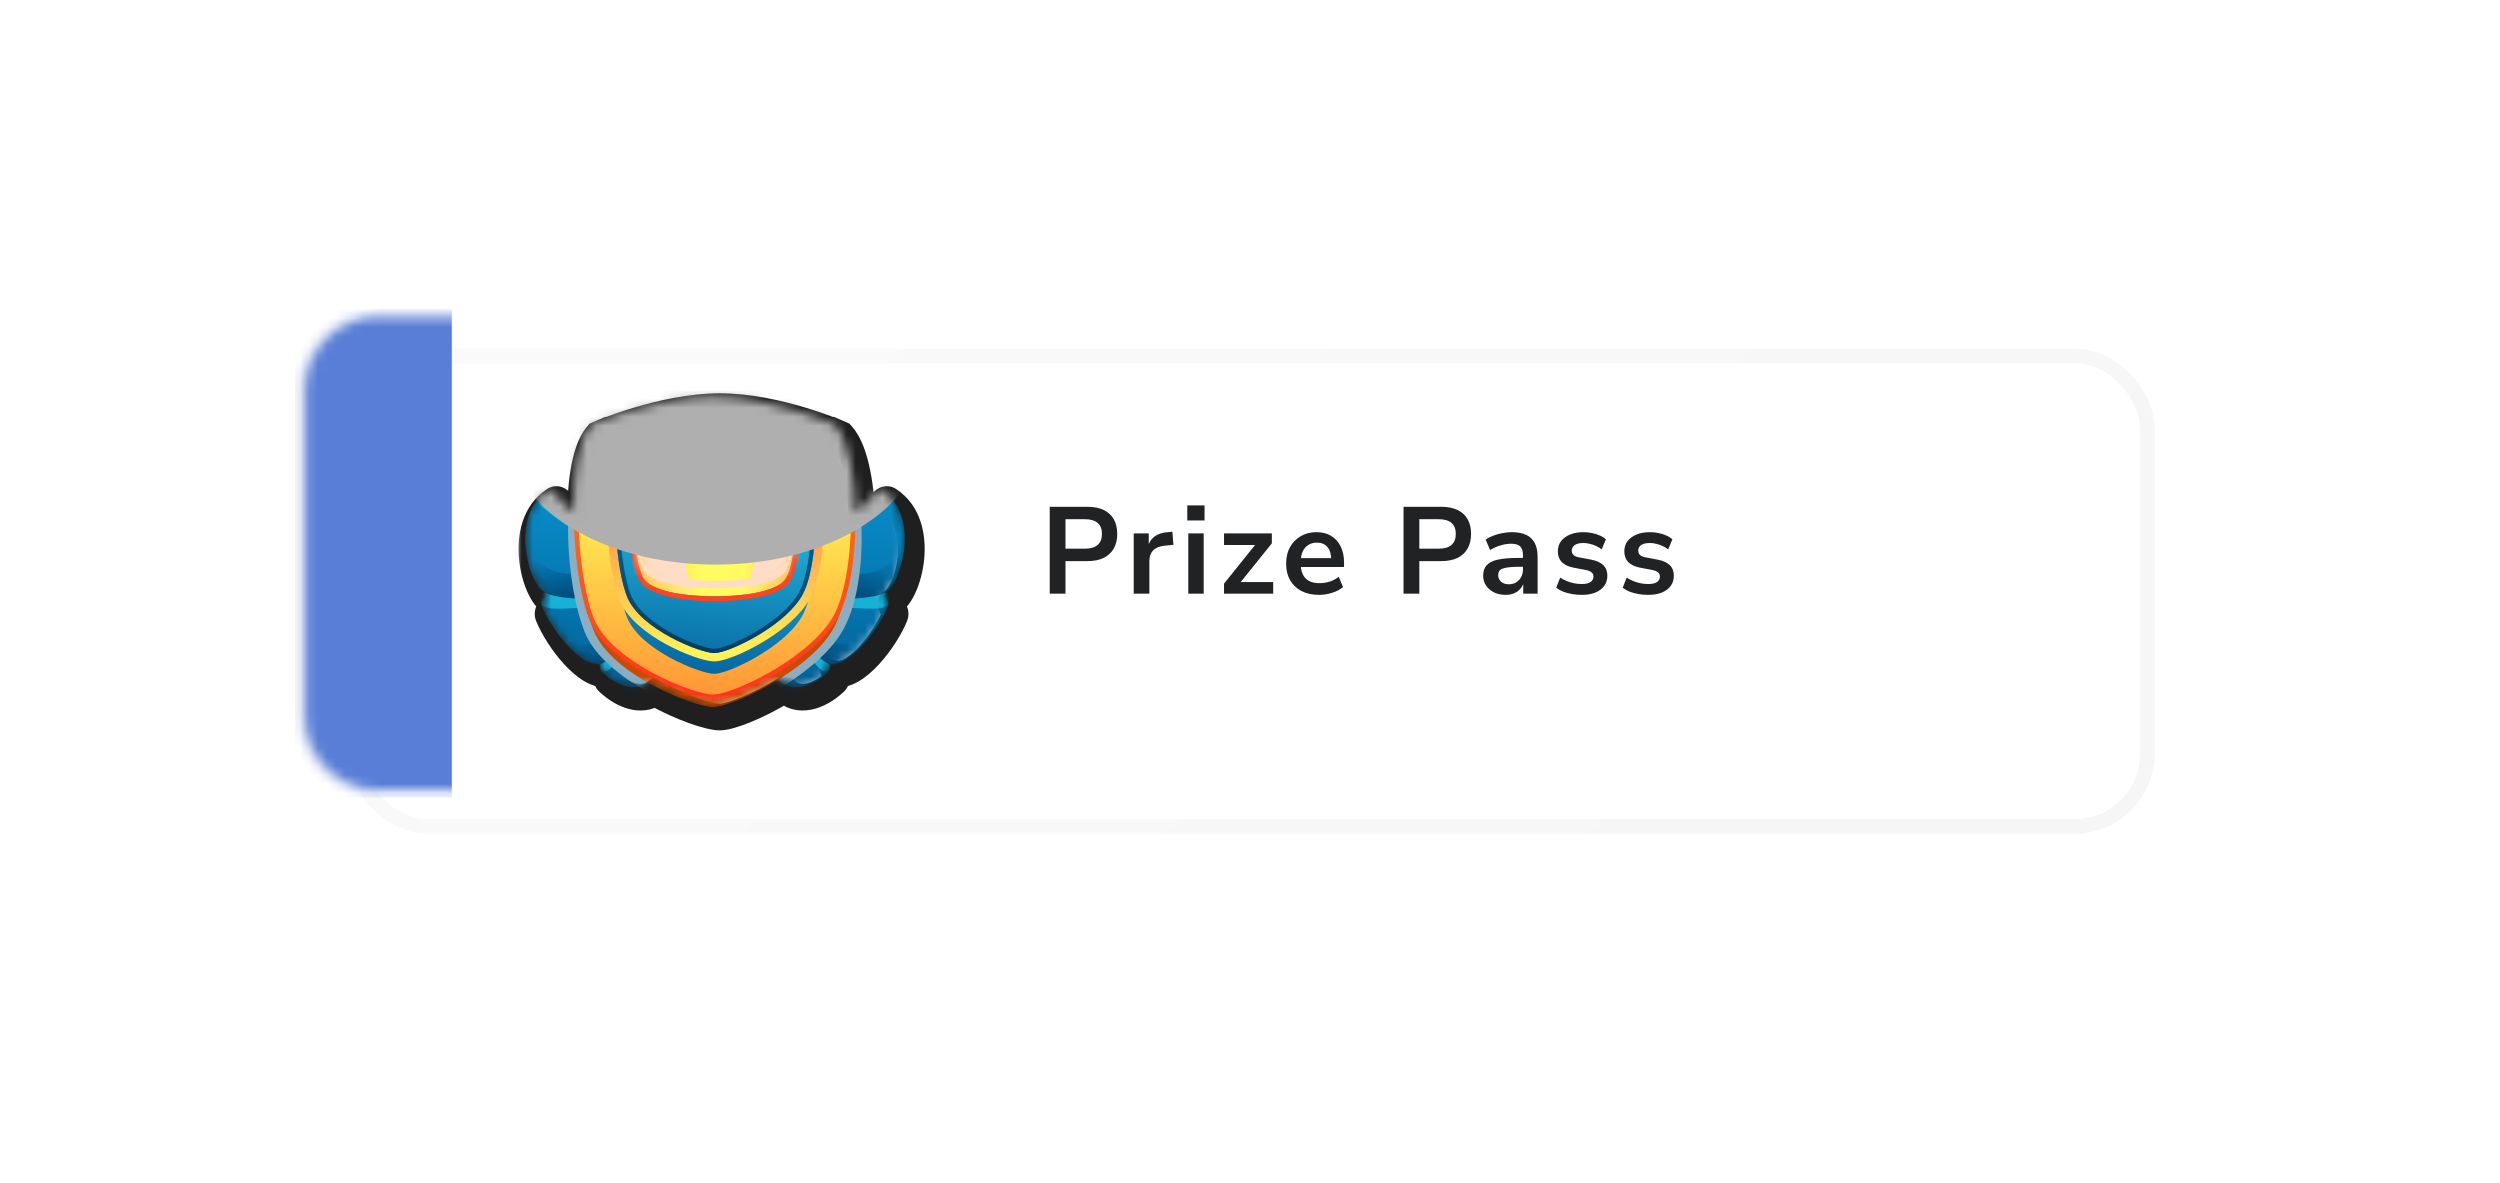<svg width="279" height="132" viewBox="0 0 279 132" fill="none" xmlns="http://www.w3.org/2000/svg">
<g filter="url(#filter0_d_118_2293)">
<rect x="35.421" y="35.5" width="200" height="52.5" rx="8.113" fill="white"/>
<rect x="35.421" y="35.5" width="200" height="52.5" rx="8.113" stroke="url(#paint0_linear_118_2293)" stroke-opacity="0.3" stroke-width="1.627"/>
</g>
<g filter="url(#filter1_d_118_2293)">
<mask id="path-3-outside-1_118_2293" maskUnits="userSpaceOnUse" x="56.969" y="42.262" width="46" height="39" fill="black">
<rect fill="white" x="56.969" y="42.262" width="46" height="39"/>
<path fill-rule="evenodd" clip-rule="evenodd" d="M92.851 47.813L93.056 47.345L93.16 47.391L93.235 47.476C94.025 48.377 94.571 49.924 94.927 51.716C95.252 53.35 95.431 55.257 95.466 57.218C96.439 56.465 97.282 55.665 97.796 54.879C97.941 54.656 98.234 54.561 98.456 54.707C102.758 57.537 100.62 65.21 98.775 66.081C98.537 66.193 98.811 66.675 99.028 66.994C99.153 67.179 99.2 67.411 99.117 67.62C98.134 70.102 94.757 74.701 92.381 74.044L92.542 74.581C92.585 74.726 92.546 74.884 92.435 74.987C90.611 76.698 88.293 77.367 86.851 75.855C83.841 77.715 80.742 78.913 79.579 78.913C78.464 78.913 75.321 77.9 72.327 76.203C70.881 77.242 68.806 76.548 67.141 74.987C67.031 74.884 66.992 74.726 67.035 74.581L67.196 74.044C64.82 74.701 61.443 70.102 60.46 67.62C60.377 67.411 60.423 67.179 60.549 66.994C60.766 66.675 61.039 66.193 60.802 66.081C58.956 65.21 56.819 57.537 61.121 54.707C61.343 54.561 61.636 54.656 61.781 54.879C62.279 55.641 63.086 56.416 64.022 57.148C64.011 55.184 64.123 53.278 64.384 51.653C64.666 49.895 65.135 48.369 65.889 47.482L65.965 47.392L66.074 47.344L66.278 47.813C66.074 47.344 66.074 47.344 66.075 47.344L66.081 47.342L66.097 47.335L66.159 47.308C66.214 47.285 66.294 47.252 66.398 47.209C66.605 47.125 66.908 47.004 67.29 46.86C68.053 46.572 69.137 46.188 70.42 45.803C72.98 45.037 76.363 44.262 79.594 44.262C82.825 44.262 86.194 45.037 88.739 45.804C90.015 46.188 91.091 46.572 91.85 46.861C92.229 47.005 92.529 47.125 92.735 47.21C92.838 47.252 92.917 47.286 92.971 47.309L93.033 47.335L93.039 47.338L93.049 47.342L93.054 47.344L93.056 47.345C93.056 47.345 93.056 47.345 92.851 47.813ZM92.851 47.813C92.851 47.813 92.851 47.813 92.851 47.813C92.851 47.813 85.912 44.773 79.594 44.773C73.276 44.773 66.278 47.813 66.278 47.813C64.985 49.334 64.478 53.307 64.536 57.538C64.536 57.538 64.536 57.538 64.536 57.538C64.478 53.307 64.985 49.334 66.278 47.813C66.278 47.813 73.276 44.773 79.594 44.773C85.903 44.773 92.831 47.804 92.851 47.813Z"/>
</mask>
<path fill-rule="evenodd" clip-rule="evenodd" d="M92.851 47.813L93.056 47.345L93.16 47.391L93.235 47.476C94.025 48.377 94.571 49.924 94.927 51.716C95.252 53.35 95.431 55.257 95.466 57.218C96.439 56.465 97.282 55.665 97.796 54.879C97.941 54.656 98.234 54.561 98.456 54.707C102.758 57.537 100.62 65.21 98.775 66.081C98.537 66.193 98.811 66.675 99.028 66.994C99.153 67.179 99.2 67.411 99.117 67.62C98.134 70.102 94.757 74.701 92.381 74.044L92.542 74.581C92.585 74.726 92.546 74.884 92.435 74.987C90.611 76.698 88.293 77.367 86.851 75.855C83.841 77.715 80.742 78.913 79.579 78.913C78.464 78.913 75.321 77.9 72.327 76.203C70.881 77.242 68.806 76.548 67.141 74.987C67.031 74.884 66.992 74.726 67.035 74.581L67.196 74.044C64.82 74.701 61.443 70.102 60.46 67.62C60.377 67.411 60.423 67.179 60.549 66.994C60.766 66.675 61.039 66.193 60.802 66.081C58.956 65.21 56.819 57.537 61.121 54.707C61.343 54.561 61.636 54.656 61.781 54.879C62.279 55.641 63.086 56.416 64.022 57.148C64.011 55.184 64.123 53.278 64.384 51.653C64.666 49.895 65.135 48.369 65.889 47.482L65.965 47.392L66.074 47.344L66.278 47.813C66.074 47.344 66.074 47.344 66.075 47.344L66.081 47.342L66.097 47.335L66.159 47.308C66.214 47.285 66.294 47.252 66.398 47.209C66.605 47.125 66.908 47.004 67.29 46.86C68.053 46.572 69.137 46.188 70.42 45.803C72.98 45.037 76.363 44.262 79.594 44.262C82.825 44.262 86.194 45.037 88.739 45.804C90.015 46.188 91.091 46.572 91.85 46.861C92.229 47.005 92.529 47.125 92.735 47.21C92.838 47.252 92.917 47.286 92.971 47.309L93.033 47.335L93.039 47.338L93.049 47.342L93.054 47.344L93.056 47.345C93.056 47.345 93.056 47.345 92.851 47.813ZM92.851 47.813C92.851 47.813 92.851 47.813 92.851 47.813C92.851 47.813 85.912 44.773 79.594 44.773C73.276 44.773 66.278 47.813 66.278 47.813C64.985 49.334 64.478 53.307 64.536 57.538C64.536 57.538 64.536 57.538 64.536 57.538C64.478 53.307 64.985 49.334 66.278 47.813C66.278 47.813 73.276 44.773 79.594 44.773C85.903 44.773 92.831 47.804 92.851 47.813Z" fill="#D9D9D9"/>
<path d="M93.056 47.345L91.696 46.749L92.292 45.39L93.652 45.986L93.056 47.345ZM93.16 47.391L93.755 46.031L94.058 46.163L94.275 46.411L93.16 47.391ZM93.235 47.476L94.35 46.497L94.35 46.497L93.235 47.476ZM94.927 51.716L93.471 52.005L93.471 52.005L94.927 51.716ZM95.466 57.218L96.374 58.392L94.035 60.201L93.982 57.244L95.466 57.218ZM97.796 54.879L96.553 54.067L96.553 54.067L97.796 54.879ZM98.456 54.707L97.641 55.948L97.641 55.948L98.456 54.707ZM98.775 66.081L98.141 64.739L98.141 64.739L98.775 66.081ZM99.028 66.994L97.8 67.828L97.8 67.828L99.028 66.994ZM99.117 67.62L97.737 67.073L97.737 67.073L99.117 67.62ZM92.381 74.044L90.959 74.471L90.186 71.897L92.776 72.614L92.381 74.044ZM92.542 74.581L93.963 74.154L93.963 74.154L92.542 74.581ZM92.435 74.987L93.451 76.07L93.451 76.07L92.435 74.987ZM86.851 75.855L86.07 74.592L87.094 73.959L87.925 74.83L86.851 75.855ZM72.327 76.203L71.461 74.997L72.233 74.443L73.059 74.912L72.327 76.203ZM67.141 74.987L66.126 76.07L66.126 76.07L67.141 74.987ZM67.035 74.581L65.613 74.154L65.613 74.154L67.035 74.581ZM67.196 74.044L66.801 72.614L69.391 71.897L68.618 74.471L67.196 74.044ZM60.46 67.62L59.08 68.166L59.08 68.166L60.46 67.62ZM60.549 66.994L61.777 67.828L61.777 67.828L60.549 66.994ZM60.802 66.081L61.436 64.739L61.436 64.739L60.802 66.081ZM61.121 54.707L60.305 53.467L60.305 53.467L61.121 54.707ZM61.781 54.879L60.539 55.691L60.539 55.691L61.781 54.879ZM64.022 57.148L65.506 57.14L65.523 60.209L63.107 58.317L64.022 57.148ZM64.384 51.653L62.918 51.418L62.918 51.418L64.384 51.653ZM65.889 47.482L64.757 46.521L64.757 46.521L65.889 47.482ZM65.965 47.392L64.834 46.431L65.058 46.168L65.374 46.03L65.965 47.392ZM66.074 47.344L65.483 45.983L66.844 45.392L67.436 46.753L66.074 47.344ZM66.075 47.344L66.664 48.707L66.663 48.707L66.075 47.344ZM66.081 47.342L65.491 45.979L65.495 45.978L66.081 47.342ZM66.097 47.335L65.511 45.971L65.517 45.968L66.097 47.335ZM66.159 47.308L65.579 45.942L65.583 45.941L66.159 47.308ZM66.398 47.209L66.959 48.584L66.959 48.584L66.398 47.209ZM67.29 46.86L66.765 45.471L66.765 45.471L67.29 46.86ZM70.42 45.803L70.846 47.225L70.846 47.225L70.42 45.803ZM88.739 45.804L89.167 44.382L89.167 44.382L88.739 45.804ZM91.85 46.861L92.377 45.473L92.377 45.473L91.85 46.861ZM92.735 47.21L93.299 45.837L93.299 45.837L92.735 47.21ZM92.971 47.309L93.552 45.943L93.556 45.944L92.971 47.309ZM93.033 47.335L93.618 45.971L93.622 45.973L93.033 47.335ZM93.039 47.338L93.628 45.975L93.629 45.976L93.039 47.338ZM93.049 47.342L93.64 45.981L93.642 45.982L93.049 47.342ZM93.054 47.344L93.647 45.984L93.648 45.984L93.054 47.344ZM93.056 47.345L93.65 45.985L93.652 45.986L93.056 47.345ZM92.851 47.813L93.986 46.857L92.255 49.173L92.851 47.813ZM64.536 57.538L63.685 58.754L63.063 58.318L63.052 57.558L64.536 57.538ZM64.536 57.538L66.021 57.517L66.061 60.417L63.685 58.754L64.536 57.538ZM66.278 47.813L65.147 46.852L65.37 46.589L65.686 46.452L66.278 47.813ZM93.056 47.345L94.415 47.941L94.21 48.409L92.851 47.813L91.491 47.217L91.696 46.749L93.056 47.345ZM93.16 47.391L92.564 48.75L92.46 48.705L93.056 47.345L93.652 45.986L93.755 46.031L93.16 47.391ZM93.235 47.476L92.119 48.455L92.044 48.37L93.16 47.391L94.275 46.411L94.35 46.497L93.235 47.476ZM94.927 51.716L93.471 52.005C93.125 50.261 92.637 49.045 92.119 48.455L93.235 47.476L94.35 46.497C95.413 47.708 96.018 49.588 96.383 51.427L94.927 51.716ZM95.466 57.218L93.982 57.244C93.948 55.35 93.775 53.534 93.471 52.005L94.927 51.716L96.383 51.427C96.729 53.166 96.914 55.164 96.95 57.191L95.466 57.218ZM95.466 57.218L94.558 56.043C95.481 55.329 96.172 54.649 96.553 54.067L97.796 54.879L99.038 55.691C98.391 56.681 97.397 57.601 96.374 58.392L95.466 57.218ZM97.796 54.879L96.553 54.067C97.041 53.319 98.211 52.77 99.272 53.467L98.456 54.707L97.641 55.948C97.926 56.135 98.248 56.154 98.496 56.084C98.731 56.019 98.918 55.874 99.038 55.691L97.796 54.879ZM98.456 54.707L99.272 53.467C102.1 55.327 102.648 58.661 102.398 61.27C102.27 62.611 101.926 63.897 101.466 64.936C101.235 65.455 100.963 65.943 100.65 66.356C100.351 66.749 99.943 67.171 99.409 67.423L98.775 66.081L98.141 64.739C98.068 64.773 98.13 64.765 98.285 64.561C98.426 64.376 98.589 64.099 98.751 63.733C99.076 62.999 99.344 62.026 99.443 60.987C99.649 58.834 99.115 56.917 97.641 55.948L98.456 54.707ZM98.775 66.081L99.409 67.423C99.629 67.32 99.835 67.146 99.979 66.907C100.115 66.682 100.155 66.467 100.165 66.325C100.174 66.185 100.157 66.081 100.146 66.031C100.135 65.977 100.123 65.944 100.12 65.936C100.115 65.924 100.121 65.943 100.152 65.996C100.18 66.045 100.216 66.102 100.255 66.159L99.028 66.994L97.8 67.828C97.678 67.649 97.472 67.33 97.342 66.984C97.282 66.826 97.177 66.509 97.203 66.128C97.234 65.654 97.487 65.048 98.141 64.739L98.775 66.081ZM99.028 66.994L100.255 66.159C100.596 66.66 100.798 67.407 100.497 68.166L99.117 67.62L97.737 67.073C97.601 67.415 97.711 67.698 97.8 67.828L99.028 66.994ZM99.117 67.62L100.497 68.166C99.933 69.592 98.739 71.514 97.365 73.013C96.675 73.764 95.88 74.476 95.029 74.958C94.194 75.431 93.115 75.788 91.985 75.475L92.381 74.044L92.776 72.614C92.834 72.63 93.068 72.657 93.565 72.375C94.047 72.102 94.603 71.632 95.177 71.006C96.331 69.748 97.319 68.129 97.737 67.073L99.117 67.62ZM92.381 74.044L93.802 73.618L93.963 74.154L92.542 74.581L91.12 75.008L90.959 74.471L92.381 74.044ZM92.542 74.581L93.963 74.154C94.162 74.817 93.989 75.566 93.451 76.07L92.435 74.987L91.42 73.904C91.103 74.202 91.008 74.635 91.12 75.008L92.542 74.581ZM92.435 74.987L93.451 76.07C92.4 77.056 91.121 77.827 89.783 78.087C88.391 78.357 86.907 78.065 85.777 76.879L86.851 75.855L87.925 74.83C88.236 75.157 88.632 75.286 89.216 75.173C89.854 75.049 90.647 74.63 91.42 73.904L92.435 74.987ZM86.851 75.855L87.631 77.117C86.058 78.09 84.459 78.891 83.086 79.455C82.4 79.737 81.754 79.965 81.186 80.126C80.644 80.278 80.076 80.397 79.579 80.397V78.913V77.429C79.664 77.429 79.92 77.398 80.379 77.268C80.813 77.146 81.349 76.959 81.959 76.708C83.178 76.208 84.633 75.48 86.07 74.592L86.851 75.855ZM79.579 78.913V80.397C78.742 80.397 77.466 80.061 76.157 79.592C74.783 79.1 73.171 78.388 71.595 77.494L72.327 76.203L73.059 74.912C74.477 75.716 75.934 76.359 77.158 76.797C78.448 77.259 79.301 77.429 79.579 77.429V78.913ZM72.327 76.203L73.193 77.409C72.026 78.247 70.663 78.328 69.439 78.006C68.235 77.689 67.089 76.973 66.126 76.07L67.141 74.987L68.157 73.904C68.858 74.562 69.583 74.974 70.194 75.135C70.785 75.29 71.182 75.198 71.461 74.997L72.327 76.203ZM67.141 74.987L66.126 76.07C65.588 75.566 65.415 74.817 65.613 74.154L67.035 74.581L68.457 75.008C68.569 74.635 68.474 74.202 68.157 73.904L67.141 74.987ZM67.035 74.581L65.613 74.154L65.775 73.618L67.196 74.044L68.618 74.471L68.457 75.008L67.035 74.581ZM67.196 74.044L67.592 75.475C66.462 75.788 65.382 75.431 64.547 74.958C63.697 74.476 62.902 73.764 62.212 73.013C60.837 71.514 59.644 69.592 59.08 68.166L60.46 67.62L61.84 67.073C62.258 68.129 63.245 69.748 64.399 71.006C64.974 71.632 65.53 72.102 66.011 72.375C66.509 72.657 66.743 72.63 66.801 72.614L67.196 74.044ZM60.46 67.62L59.08 68.166C58.779 67.407 58.981 66.66 59.322 66.159L60.549 66.994L61.777 67.828C61.865 67.698 61.975 67.415 61.84 67.073L60.46 67.62ZM60.549 66.994L59.322 66.159C59.361 66.102 59.397 66.045 59.425 65.996C59.455 65.943 59.462 65.924 59.457 65.936C59.454 65.944 59.442 65.977 59.431 66.031C59.42 66.081 59.403 66.185 59.412 66.325C59.422 66.467 59.462 66.682 59.598 66.907C59.742 67.146 59.948 67.32 60.168 67.423L60.802 66.081L61.436 64.739C62.09 65.048 62.343 65.654 62.374 66.128C62.4 66.509 62.294 66.826 62.235 66.984C62.104 67.33 61.899 67.649 61.777 67.828L60.549 66.994ZM60.802 66.081L60.168 67.423C59.634 67.171 59.225 66.749 58.927 66.356C58.614 65.943 58.341 65.455 58.111 64.936C57.651 63.897 57.306 62.611 57.178 61.27C56.929 58.661 57.477 55.327 60.305 53.467L61.121 54.707L61.936 55.947C60.462 56.917 59.928 58.834 60.134 60.987C60.233 62.026 60.5 62.999 60.825 63.733C60.988 64.099 61.151 64.376 61.292 64.561C61.447 64.765 61.508 64.773 61.436 64.739L60.802 66.081ZM61.121 54.707L60.305 53.467C61.366 52.77 62.535 53.319 63.024 54.067L61.781 54.879L60.539 55.691C60.658 55.874 60.845 56.019 61.08 56.084C61.329 56.154 61.651 56.135 61.936 55.947L61.121 54.707ZM61.781 54.879L63.024 54.067C63.392 54.63 64.052 55.287 64.937 55.98L64.022 57.148L63.107 58.317C62.12 57.545 61.167 56.652 60.539 55.691L61.781 54.879ZM64.384 51.653L65.85 51.888C65.606 53.41 65.496 55.23 65.506 57.14L64.022 57.148L62.538 57.157C62.526 55.138 62.641 53.147 62.918 51.418L64.384 51.653ZM65.889 47.482L67.02 48.443C66.55 48.996 66.126 50.164 65.85 51.888L64.384 51.653L62.918 51.418C63.206 49.625 63.721 47.741 64.757 46.521L65.889 47.482ZM65.965 47.392L67.097 48.353L67.02 48.443L65.889 47.482L64.757 46.521L64.834 46.431L65.965 47.392ZM66.074 47.344L66.666 48.706L66.557 48.753L65.965 47.392L65.374 46.03L65.483 45.983L66.074 47.344ZM66.278 47.813L64.916 48.404L64.713 47.936L66.074 47.344L67.436 46.753L67.639 47.221L66.278 47.813ZM66.278 47.813L64.916 48.404C64.815 48.17 64.764 48.053 64.738 47.994C64.725 47.965 64.718 47.948 64.714 47.938C64.713 47.936 64.708 47.925 64.704 47.914C64.702 47.911 64.7 47.904 64.696 47.895C64.694 47.889 64.685 47.868 64.676 47.841C64.671 47.828 64.661 47.8 64.651 47.765C64.644 47.74 64.619 47.657 64.604 47.547C64.597 47.493 64.538 47.127 64.729 46.718C64.987 46.163 65.488 45.981 65.486 45.982L66.075 47.344L66.663 48.707C66.661 48.708 67.162 48.526 67.42 47.971C67.611 47.562 67.552 47.196 67.545 47.141C67.53 47.032 67.505 46.949 67.498 46.924C67.488 46.889 67.478 46.861 67.473 46.848C67.464 46.821 67.456 46.8 67.453 46.794C67.45 46.786 67.447 46.78 67.446 46.777C67.442 46.767 67.439 46.761 67.441 46.766C67.443 46.77 67.449 46.783 67.462 46.812C67.487 46.87 67.537 46.987 67.639 47.221L66.278 47.813ZM66.075 47.344L65.485 45.982L65.491 45.979L66.081 47.342L66.67 48.704L66.664 48.707L66.075 47.344ZM66.081 47.342L65.495 45.978L65.511 45.971L66.097 47.335L66.683 48.699L66.666 48.706L66.081 47.342ZM66.097 47.335L65.517 45.968L65.579 45.942L66.159 47.308L66.74 48.675L66.677 48.701L66.097 47.335ZM66.159 47.308L65.583 45.941C65.642 45.915 65.728 45.88 65.837 45.835L66.398 47.209L66.959 48.584C66.861 48.624 66.786 48.655 66.736 48.676L66.159 47.308ZM66.398 47.209L65.837 45.835C66.055 45.746 66.37 45.621 66.765 45.471L67.29 46.86L67.814 48.249C67.445 48.388 67.155 48.504 66.959 48.584L66.398 47.209ZM67.29 46.86L66.765 45.471C67.555 45.173 68.672 44.777 69.995 44.381L70.42 45.803L70.846 47.225C69.602 47.598 68.552 47.97 67.814 48.249L67.29 46.86ZM70.42 45.803L69.995 44.381C72.612 43.598 76.154 42.777 79.594 42.777V44.262V45.746C76.572 45.746 73.347 46.477 70.846 47.225L70.42 45.803ZM79.594 44.262V42.777C83.035 42.777 86.563 43.598 89.167 44.382L88.739 45.804L88.311 47.225C85.826 46.477 82.616 45.746 79.594 45.746V44.262ZM88.739 45.804L89.167 44.382C90.483 44.779 91.593 45.175 92.377 45.473L91.85 46.861L91.322 48.248C90.59 47.969 89.547 47.597 88.311 47.225L88.739 45.804ZM91.85 46.861L92.377 45.473C92.77 45.623 93.082 45.748 93.299 45.837L92.735 47.21L92.17 48.583C91.975 48.503 91.688 48.387 91.322 48.248L91.85 46.861ZM92.735 47.21L93.299 45.837C93.408 45.882 93.493 45.918 93.552 45.943L92.971 47.309L92.39 48.675C92.341 48.654 92.267 48.623 92.17 48.583L92.735 47.21ZM92.971 47.309L93.556 45.944L93.618 45.971L93.033 47.335L92.449 48.7L92.387 48.673L92.971 47.309ZM93.033 47.335L93.622 45.973L93.628 45.975L93.039 47.338L92.45 48.7L92.444 48.698L93.033 47.335ZM93.039 47.338L93.629 45.976L93.64 45.981L93.049 47.342L92.459 48.704L92.448 48.7L93.039 47.338ZM93.049 47.342L93.642 45.982L93.647 45.984L93.054 47.344L92.461 48.705L92.457 48.703L93.049 47.342ZM93.054 47.344L93.648 45.984L93.65 45.985L93.056 47.345L92.461 48.705L92.459 48.704L93.054 47.344ZM93.056 47.345L93.652 45.986C93.651 45.985 94.149 46.17 94.404 46.726C94.592 47.134 94.533 47.499 94.525 47.553C94.51 47.663 94.485 47.745 94.478 47.77C94.467 47.805 94.458 47.833 94.453 47.846C94.443 47.873 94.435 47.894 94.432 47.9C94.429 47.909 94.426 47.916 94.424 47.919C94.42 47.93 94.415 47.941 94.414 47.943C94.41 47.953 94.403 47.969 94.39 47.998C94.364 48.057 94.313 48.175 94.21 48.409L92.851 47.813L91.491 47.217C91.594 46.983 91.645 46.867 91.67 46.809C91.683 46.779 91.689 46.767 91.691 46.762C91.693 46.757 91.69 46.764 91.686 46.773C91.685 46.776 91.682 46.782 91.679 46.791C91.676 46.796 91.668 46.817 91.658 46.844C91.653 46.858 91.644 46.885 91.633 46.92C91.626 46.945 91.601 47.028 91.586 47.137C91.578 47.191 91.519 47.556 91.707 47.965C91.962 48.52 92.46 48.705 92.459 48.704L93.056 47.345ZM92.851 47.813L93.986 46.857C93.977 46.845 93.968 46.835 93.961 46.827C93.954 46.819 93.947 46.812 93.943 46.807C93.938 46.802 93.934 46.798 93.932 46.796C93.93 46.794 93.928 46.792 93.928 46.792C93.928 46.792 93.928 46.792 93.928 46.792C93.928 46.792 93.928 46.792 93.928 46.792C93.928 46.792 93.928 46.792 93.928 46.792C93.928 46.792 93.928 46.792 93.928 46.792C93.928 46.792 93.928 46.792 93.929 46.792C93.929 46.792 93.929 46.793 93.929 46.793C93.93 46.794 93.931 46.795 93.932 46.796C93.934 46.798 93.938 46.802 93.943 46.807C93.947 46.812 93.954 46.819 93.961 46.827C93.968 46.835 93.977 46.845 93.986 46.857L92.851 47.813L91.715 48.769C91.725 48.781 91.734 48.791 91.741 48.799C91.748 48.807 91.754 48.813 91.759 48.819C91.764 48.824 91.767 48.828 91.77 48.83C91.772 48.832 91.773 48.834 91.773 48.834C91.773 48.834 91.773 48.834 91.773 48.834C91.773 48.834 91.773 48.834 91.773 48.834C91.773 48.834 91.773 48.834 91.773 48.834C91.773 48.834 91.773 48.834 91.773 48.834C91.773 48.834 91.773 48.834 91.773 48.834C91.773 48.834 91.773 48.833 91.772 48.833C91.772 48.832 91.771 48.831 91.77 48.83C91.767 48.828 91.764 48.824 91.759 48.819C91.754 48.813 91.748 48.807 91.741 48.799C91.734 48.791 91.725 48.781 91.715 48.769L92.851 47.813ZM92.851 47.813C92.255 49.173 92.255 49.173 92.255 49.173C92.255 49.173 92.256 49.173 92.256 49.173C92.256 49.173 92.256 49.173 92.256 49.173C92.255 49.173 92.255 49.172 92.254 49.172C92.251 49.171 92.248 49.169 92.242 49.167C92.231 49.162 92.214 49.155 92.19 49.145C92.143 49.125 92.071 49.094 91.975 49.055C91.785 48.977 91.501 48.863 91.14 48.725C90.417 48.45 89.386 48.082 88.164 47.714C85.699 46.972 82.544 46.257 79.594 46.257V44.773V43.288C82.963 43.288 86.436 44.093 89.02 44.871C90.322 45.264 91.42 45.656 92.196 45.95C92.584 46.098 92.892 46.222 93.105 46.31C93.212 46.353 93.295 46.388 93.352 46.413C93.381 46.425 93.403 46.435 93.419 46.441C93.427 46.445 93.433 46.448 93.438 46.45C93.44 46.451 93.442 46.451 93.444 46.452C93.444 46.452 93.445 46.453 93.445 46.453C93.446 46.453 93.446 46.453 93.446 46.453C93.446 46.453 93.447 46.453 92.851 47.813ZM79.594 44.773V46.257C76.644 46.257 73.474 46.972 70.992 47.715C69.762 48.083 68.724 48.451 67.995 48.727C67.63 48.864 67.344 48.978 67.152 49.057C67.055 49.096 66.983 49.126 66.935 49.147C66.911 49.157 66.893 49.164 66.882 49.169C66.877 49.171 66.873 49.173 66.871 49.174C66.87 49.174 66.869 49.175 66.869 49.175C66.869 49.175 66.869 49.175 66.869 49.175C66.869 49.175 66.869 49.175 66.869 49.175C66.869 49.175 66.869 49.174 66.278 47.813C65.686 46.452 65.687 46.451 65.687 46.451C65.687 46.451 65.687 46.451 65.688 46.451C65.688 46.451 65.689 46.45 65.689 46.45C65.691 46.45 65.693 46.449 65.695 46.448C65.7 46.446 65.706 46.443 65.714 46.44C65.73 46.433 65.752 46.423 65.781 46.411C65.839 46.387 65.923 46.352 66.03 46.308C66.245 46.22 66.555 46.097 66.946 45.949C67.726 45.654 68.832 45.263 70.141 44.871C72.739 44.093 76.226 43.288 79.594 43.288V44.773ZM64.536 57.538L63.052 57.558C63.022 55.387 63.136 53.243 63.436 51.419C63.723 49.671 64.22 47.943 65.147 46.852L66.278 47.813L67.409 48.774C67.043 49.204 66.64 50.224 66.365 51.9C66.102 53.5 65.992 55.458 66.021 57.517L64.536 57.538ZM64.536 57.538L65.388 56.322C65.401 56.331 65.411 56.339 65.417 56.343C65.421 56.346 65.423 56.347 65.425 56.349C65.425 56.349 65.426 56.35 65.426 56.35C65.427 56.35 65.427 56.35 65.427 56.35C65.427 56.35 65.427 56.35 65.427 56.35C65.427 56.35 65.427 56.35 65.427 56.35C65.427 56.35 65.427 56.35 65.427 56.35C65.427 56.35 65.427 56.35 65.427 56.35C65.427 56.35 65.427 56.35 65.427 56.35C65.427 56.35 65.426 56.35 65.425 56.349C65.423 56.347 65.421 56.346 65.418 56.343C65.411 56.339 65.401 56.331 65.388 56.322L64.536 57.538L63.685 58.754C63.672 58.745 63.661 58.737 63.655 58.733C63.652 58.73 63.65 58.728 63.648 58.727C63.647 58.727 63.647 58.726 63.646 58.726C63.646 58.726 63.646 58.725 63.646 58.725C63.646 58.725 63.646 58.725 63.646 58.725C63.646 58.725 63.646 58.725 63.646 58.725C63.646 58.725 63.646 58.725 63.646 58.725C63.646 58.725 63.646 58.725 63.646 58.725C63.646 58.725 63.646 58.725 63.646 58.725C63.646 58.725 63.647 58.726 63.648 58.727C63.65 58.728 63.652 58.73 63.655 58.732C63.661 58.737 63.672 58.745 63.685 58.754L64.536 57.538ZM64.536 57.538L63.052 57.558C63.022 55.387 63.136 53.243 63.436 51.419C63.723 49.671 64.22 47.943 65.147 46.852L66.278 47.813L67.409 48.774C67.043 49.205 66.64 50.224 66.365 51.9C66.103 53.5 65.992 55.458 66.021 57.517L64.536 57.538ZM66.278 47.813C65.686 46.452 65.687 46.452 65.687 46.451C65.687 46.451 65.687 46.451 65.688 46.451C65.688 46.451 65.689 46.451 65.689 46.45C65.691 46.45 65.693 46.449 65.695 46.448C65.7 46.446 65.706 46.443 65.714 46.44C65.73 46.433 65.752 46.423 65.781 46.411C65.839 46.387 65.923 46.352 66.03 46.308C66.245 46.22 66.555 46.097 66.946 45.949C67.726 45.654 68.832 45.263 70.141 44.871C72.739 44.093 76.226 43.288 79.594 43.288V44.773V46.257C76.644 46.257 73.474 46.972 70.993 47.715C69.762 48.083 68.724 48.451 67.995 48.727C67.63 48.864 67.344 48.978 67.152 49.057C67.055 49.096 66.983 49.126 66.935 49.147C66.911 49.157 66.894 49.164 66.882 49.169C66.877 49.171 66.873 49.173 66.871 49.174C66.87 49.174 66.869 49.175 66.869 49.175C66.869 49.175 66.869 49.175 66.869 49.175C66.869 49.175 66.869 49.175 66.869 49.175C66.869 49.175 66.869 49.175 66.278 47.813ZM79.594 44.773V43.288C86.246 43.288 93.43 46.446 93.446 46.453L92.851 47.813L92.255 49.173C92.278 49.183 90.6 48.447 88.153 47.711C85.689 46.97 82.539 46.257 79.594 46.257V44.773Z" fill="#1F1F1F" mask="url(#path-3-outside-1_118_2293)"/>
</g>
<mask id="mask0_118_2293" style="mask-type:alpha" maskUnits="userSpaceOnUse" x="58" y="44" width="43" height="35">
<path fill-rule="evenodd" clip-rule="evenodd" d="M92.851 47.813L93.056 47.345L93.16 47.391L93.235 47.476C94.025 48.377 94.571 49.924 94.927 51.716C95.252 53.35 95.431 55.257 95.466 57.218C96.439 56.465 97.282 55.665 97.796 54.879C97.941 54.656 98.234 54.561 98.456 54.707C102.758 57.537 100.621 65.21 98.775 66.081C98.537 66.193 98.811 66.675 99.028 66.994C99.154 67.179 99.2 67.411 99.117 67.62C98.134 70.102 94.757 74.701 92.381 74.044L92.542 74.581C92.585 74.726 92.546 74.884 92.436 74.987C90.611 76.698 88.293 77.367 86.851 75.855C83.841 77.715 80.742 78.913 79.579 78.913C78.464 78.913 75.321 77.9 72.327 76.203C70.881 77.242 68.806 76.548 67.141 74.987C67.031 74.884 66.992 74.726 67.035 74.581L67.196 74.044C64.82 74.701 61.443 70.102 60.46 67.62C60.377 67.411 60.423 67.179 60.549 66.994C60.766 66.675 61.04 66.193 60.802 66.081C58.956 65.21 56.819 57.537 61.121 54.707C61.343 54.561 61.636 54.656 61.781 54.879C62.279 55.641 63.086 56.416 64.022 57.148C64.011 55.184 64.123 53.278 64.384 51.653C64.666 49.895 65.135 48.369 65.889 47.482L65.966 47.392L66.074 47.344L66.278 47.813C66.074 47.344 66.075 47.344 66.075 47.344L66.081 47.342L66.097 47.335L66.16 47.308C66.214 47.285 66.294 47.252 66.398 47.209C66.606 47.125 66.908 47.004 67.29 46.86C68.053 46.572 69.137 46.188 70.42 45.803C72.98 45.037 76.363 44.262 79.594 44.262C82.825 44.262 86.194 45.037 88.739 45.804C90.015 46.188 91.091 46.572 91.85 46.861C92.229 47.005 92.529 47.125 92.735 47.21C92.838 47.252 92.917 47.286 92.971 47.309L93.033 47.335L93.039 47.338L93.05 47.342L93.054 47.344L93.056 47.345C93.056 47.345 93.056 47.345 92.851 47.813ZM94.96 57.596C94.924 53.37 94.215 49.367 92.851 47.813C92.851 47.813 85.912 44.773 79.594 44.773C75.717 44.773 71.584 45.917 68.969 46.802C71.584 45.917 75.717 44.773 79.594 44.773C85.912 44.773 92.851 47.813 92.851 47.813C94.215 49.367 94.924 53.37 94.96 57.596C94.96 57.596 94.96 57.596 94.96 57.596Z" fill="#D9D9D9"/>
</mask>
<g mask="url(#mask0_118_2293)">
<path d="M97.796 54.879C96.709 56.541 94.153 58.264 91.999 59.474C89.335 63.291 84.798 71.329 86.035 74.512C87.24 77.613 90.206 77.078 92.435 74.987C92.546 74.884 92.585 74.726 92.542 74.581L92.381 74.044C94.757 74.701 98.134 70.102 99.117 67.62C99.2 67.411 99.153 67.179 99.028 66.994C98.811 66.675 98.537 66.193 98.775 66.081C100.62 65.21 102.758 57.537 98.456 54.707C98.234 54.561 97.941 54.656 97.796 54.879Z" fill="url(#paint1_linear_118_2293)"/>
<path d="M61.781 54.879C62.867 56.541 65.424 58.264 67.578 59.474C70.242 63.291 74.779 71.329 73.542 74.512C72.337 77.613 69.371 77.078 67.141 74.987C67.031 74.884 66.992 74.726 67.035 74.581L67.196 74.044C64.82 74.701 61.443 70.102 60.46 67.62C60.377 67.411 60.423 67.179 60.549 66.994C60.766 66.675 61.039 66.193 60.802 66.081C58.956 65.21 56.819 57.537 61.121 54.707C61.343 54.561 61.636 54.656 61.781 54.879Z" fill="url(#paint2_linear_118_2293)"/>
<mask id="mask1_118_2293" style="mask-type:alpha" maskUnits="userSpaceOnUse" x="58" y="54" width="43" height="23">
<path d="M98.456 54.708C98.234 54.561 97.942 54.656 97.796 54.878C96.71 56.541 94.153 58.264 91.998 59.474C89.335 63.291 84.798 71.329 86.035 74.512C87.24 77.612 90.206 77.077 92.436 74.987C92.546 74.883 92.586 74.725 92.542 74.581L92.381 74.044C94.757 74.701 98.134 70.101 99.117 67.62C99.2 67.411 99.154 67.179 99.028 66.994C98.811 66.675 98.537 66.193 98.775 66.081C100.62 65.209 102.758 57.537 98.456 54.708ZM61.782 54.878C61.636 54.656 61.344 54.562 61.121 54.708C56.82 57.537 58.956 65.208 60.802 66.081C61.039 66.193 60.767 66.675 60.55 66.994C60.424 67.179 60.378 67.411 60.46 67.62C61.443 70.102 64.82 74.701 67.197 74.044L67.035 74.581C66.992 74.725 67.032 74.883 67.142 74.987C69.372 77.077 72.337 77.613 73.542 74.512C74.779 71.329 70.242 63.291 67.578 59.474C65.424 58.264 62.867 56.541 61.782 54.878Z" fill="url(#paint3_linear_118_2293)"/>
</mask>
<g mask="url(#mask1_118_2293)">
<path d="M97.097 67.143C98.969 67.007 100.005 65.185 100.289 64.291L102.034 60.29C101.438 60.758 99.684 62.957 97.863 63.695C96.288 64.334 94.174 63.951 93.862 63.695L92.883 66.717C93.507 66.916 95.224 67.279 97.097 67.143Z" fill="url(#paint4_linear_118_2293)"/>
<path d="M91.648 73.986C93.063 74.726 94.628 73.874 95.234 73.355L98.288 71.244C97.648 71.316 95.394 72.119 93.747 71.836C92.322 71.592 90.965 70.368 90.854 70.043L88.792 71.79C89.154 72.213 90.233 73.245 91.648 73.986Z" fill="url(#paint5_linear_118_2293)"/>
<path d="M86.389 76.964C87.554 78.057 89.29 77.654 90.013 77.316L93.521 76.101C92.885 75.998 90.498 76.168 88.987 75.455C87.68 74.839 86.7 73.296 86.68 72.953L84.226 74.084C84.461 74.588 85.224 75.871 86.389 76.964Z" fill="url(#paint6_linear_118_2293)"/>
<path d="M100.105 55.698L98.506 54.403L94.897 54.925C94.258 56.229 93.263 58.92 94.402 59.249C95.54 59.578 98.678 57.019 100.105 55.698Z" fill="#15B2D7"/>
<path d="M93.862 66.675C94.44 66.99 97.979 66.684 98.799 66.121C99.339 66.336 99.499 67.35 98.798 67.739C98.113 68.119 94.935 67.835 93.521 67.739C93.344 67.332 93.438 66.444 93.862 66.675Z" fill="#15B2D7"/>
<path d="M90.406 71.97C90.431 72.433 91.764 73.901 92.639 74.158C92.714 74.556 92.579 74.915 91.989 74.932C91.497 74.947 90.073 73.059 89.94 72.262C90.127 71.988 90.387 71.63 90.406 71.97Z" fill="#15B2D7"/>
<path d="M62.489 67.143C60.616 67.007 59.58 65.185 59.296 64.291L57.551 60.29C58.147 60.758 59.901 62.957 61.722 63.695C63.297 64.334 65.411 63.951 65.724 63.695L66.702 66.717C66.078 66.916 64.361 67.279 62.489 67.143Z" fill="url(#paint7_linear_118_2293)"/>
<path d="M67.938 73.986C66.522 74.726 64.957 73.874 64.352 73.355L61.297 71.244C61.938 71.316 64.191 72.119 65.838 71.836C67.263 71.592 68.62 70.368 68.731 70.043L70.793 71.79C70.431 72.213 69.353 73.245 67.938 73.986Z" fill="url(#paint8_linear_118_2293)"/>
<path d="M73.196 76.964C72.031 78.057 70.295 77.654 69.572 77.316L66.064 76.101C66.7 75.998 69.087 76.168 70.598 75.455C71.906 74.839 72.885 73.296 72.905 72.953L75.36 74.084C75.124 74.588 74.361 75.871 73.196 76.964Z" fill="url(#paint9_linear_118_2293)"/>
<path d="M59.48 55.698L61.079 54.403L64.688 54.925C65.328 56.229 66.322 58.92 65.183 59.249C64.045 59.578 60.907 57.019 59.48 55.698Z" fill="#15B2D7"/>
<path d="M65.724 66.675C65.145 66.99 61.606 66.684 60.787 66.121C60.246 66.336 60.086 67.35 60.787 67.739C61.472 68.119 64.65 67.835 66.064 67.739C66.241 67.332 66.148 66.444 65.724 66.675Z" fill="#15B2D7"/>
<path d="M69.18 71.97C69.154 72.433 67.821 73.901 66.946 74.158C66.871 74.556 67.006 74.915 67.596 74.932C68.088 74.947 69.512 73.059 69.645 72.262C69.458 71.988 69.198 71.63 69.18 71.97Z" fill="#15B2D7"/>
<path d="M93.943 70.549C90.876 75.651 81.872 79.912 79.617 79.912C77.362 79.912 67.433 75.998 65.259 70.549C63.086 65.099 62.458 54.471 65.259 47.177C66.811 46.802 71.895 46.721 72.958 47.25C74.479 45.699 78.201 43.733 79.633 43.733C81.065 43.733 85.013 45.688 86.244 47.25C87.307 46.721 92.907 46.852 93.943 47.177C96.786 54.514 97.01 65.447 93.943 70.549Z" fill="#8BAEC0" style="mix-blend-mode:multiply"/>
</g>
<path d="M92.851 70.415C90.009 75.046 81.668 78.913 79.579 78.913C77.491 78.913 68.291 75.361 66.278 70.415C64.264 65.47 63.655 52.291 66.278 49.205C66.278 49.205 73.276 46.164 79.594 46.164C85.912 46.164 92.851 49.205 92.851 49.205C95.638 52.379 95.692 65.785 92.851 70.415Z" fill="#CA4B00"/>
<path d="M79.594 44.517C76.4 44.517 73.043 45.285 70.494 46.048C69.217 46.43 68.139 46.812 67.38 47.099C67 47.242 66.7 47.362 66.495 47.446C66.392 47.488 66.312 47.521 66.258 47.544C66.232 47.555 66.212 47.563 66.198 47.569C66.191 47.572 66.186 47.575 66.182 47.576C66.18 47.577 66.178 47.578 66.177 47.578H66.177V47.579L66.122 47.602L66.084 47.648C65.379 48.477 64.918 49.941 64.636 51.693C64.353 53.459 64.246 55.566 64.284 57.726C64.355 61.766 64.937 66.034 65.853 68.625L66.042 69.12C66.566 70.407 67.549 71.588 68.744 72.631C69.941 73.675 71.362 74.593 72.78 75.353C74.198 76.112 75.62 76.716 76.82 77.131C78.009 77.542 79.011 77.777 79.58 77.777C80.154 77.777 81.106 77.518 82.227 77.083C83.36 76.643 84.698 76.009 86.059 75.231C88.603 73.775 91.259 71.795 92.78 69.6L93.068 69.157C93.803 67.96 94.34 66.218 94.693 64.248C95.047 62.273 95.22 60.048 95.216 57.872C95.213 55.696 95.033 53.561 94.677 51.766C94.322 49.982 93.786 48.492 93.043 47.645L93.006 47.602L92.954 47.579L92.851 47.812L92.953 47.579L92.952 47.578C92.951 47.578 92.95 47.577 92.948 47.576C92.944 47.575 92.939 47.572 92.932 47.569C92.919 47.563 92.898 47.555 92.872 47.544C92.819 47.521 92.739 47.488 92.637 47.446C92.433 47.362 92.135 47.243 91.758 47.1C91.005 46.813 89.935 46.43 88.666 46.048C86.131 45.285 82.789 44.517 79.594 44.517Z" fill="url(#paint10_linear_118_2293)" stroke="url(#paint11_linear_118_2293)" stroke-width="0.511"/>
<mask id="mask2_118_2293" style="mask-type:alpha" maskUnits="userSpaceOnUse" x="64" y="44" width="31" height="34">
<path d="M92.851 69.024C90.009 73.654 81.668 77.522 79.579 77.522C77.491 77.522 68.291 73.969 66.278 69.024C64.264 64.078 63.655 50.899 66.278 47.813C66.278 47.813 73.276 44.773 79.594 44.773C85.912 44.773 92.851 47.813 92.851 47.813C95.638 50.988 95.692 64.394 92.851 69.024Z" fill="url(#paint12_linear_118_2293)"/>
</mask>
<g mask="url(#mask2_118_2293)">
<path d="M79.475 42.541V52.927H83.434L87.094 44.073L79.475 42.541Z" fill="#FFFFCB"/>
<g filter="url(#filter2_i_118_2293)">
<path d="M89.428 66.6C87.349 70.023 81.245 72.883 79.717 72.883C78.189 72.883 71.458 70.257 69.984 66.6C68.511 62.943 68.065 53.199 69.984 50.917C69.984 50.917 75.105 48.669 79.728 48.669C84.351 48.669 89.428 50.917 89.428 50.917C91.467 53.264 91.507 63.176 89.428 66.6Z" fill="url(#paint13_linear_118_2293)"/>
</g>
<path d="M79.728 48.205C77.351 48.205 74.864 48.781 72.988 49.349C72.047 49.633 71.251 49.919 70.691 50.133C70.411 50.24 70.189 50.329 70.037 50.392C69.961 50.423 69.901 50.448 69.861 50.465C69.841 50.473 69.826 50.48 69.815 50.484C69.81 50.487 69.805 50.489 69.802 50.49C69.801 50.491 69.8 50.491 69.799 50.491L69.799 50.492H69.797L69.699 50.536L69.63 50.618C69.062 51.293 68.716 52.441 68.51 53.743C68.299 55.069 68.221 56.644 68.249 58.251C68.301 61.249 68.728 64.44 69.414 66.398L69.554 66.773C69.96 67.779 70.713 68.684 71.605 69.472C72.501 70.261 73.559 70.952 74.609 71.52C75.66 72.089 76.714 72.542 77.606 72.853C78.478 73.158 79.251 73.347 79.718 73.347C80.195 73.347 80.935 73.137 81.757 72.814C82.6 72.484 83.592 72.009 84.598 71.427C86.471 70.344 88.458 68.853 89.606 67.178L89.824 66.841C90.388 65.913 90.788 64.585 91.049 63.116C91.311 61.638 91.439 59.977 91.436 58.355C91.434 56.733 91.301 55.136 91.036 53.787C90.775 52.46 90.372 51.296 89.778 50.612L89.711 50.535L89.616 50.493L89.615 50.492H89.614C89.613 50.492 89.612 50.492 89.611 50.491C89.608 50.49 89.604 50.488 89.598 50.485C89.588 50.481 89.572 50.474 89.552 50.466C89.513 50.449 89.454 50.424 89.379 50.393C89.227 50.33 89.007 50.24 88.729 50.133C88.173 49.919 87.383 49.634 86.447 49.35C84.581 48.782 82.106 48.205 79.728 48.205Z" stroke="url(#paint14_linear_118_2293)" stroke-width="0.928"/>
<path d="M79.728 48.901C77.45 48.901 75.039 49.455 73.19 50.015C72.267 50.294 71.487 50.573 70.939 50.782C70.665 50.887 70.449 50.974 70.302 51.035C70.228 51.066 70.171 51.089 70.133 51.105C70.132 51.106 70.132 51.106 70.131 51.106C69.711 51.634 69.396 52.598 69.197 53.852C68.995 55.127 68.916 56.659 68.944 58.239C68.996 61.21 69.42 64.31 70.067 66.16L70.199 66.513C70.549 67.381 71.218 68.203 72.065 68.95C72.91 69.696 73.922 70.357 74.94 70.908C75.958 71.459 76.977 71.897 77.835 72.196C78.702 72.499 79.378 72.65 79.718 72.65C80.052 72.65 80.683 72.488 81.502 72.167C82.309 71.85 83.27 71.39 84.25 70.824C86.093 69.758 87.97 68.332 89.029 66.789L89.229 66.48C89.727 65.66 90.108 64.431 90.363 62.995C90.617 61.563 90.742 59.944 90.74 58.355C90.737 56.767 90.608 55.216 90.353 53.921C90.102 52.645 89.737 51.653 89.284 51.106C89.282 51.106 89.28 51.105 89.278 51.105C89.24 51.088 89.185 51.064 89.112 51.034C88.966 50.973 88.751 50.887 88.479 50.782C87.935 50.573 87.161 50.294 86.244 50.015C84.406 49.456 82.006 48.901 79.728 48.901Z" stroke="url(#paint15_linear_118_2293)" stroke-width="0.464"/>
<g filter="url(#filter3_d_118_2293)">
<path d="M79.768 65.647C76.772 65.647 73.152 65.189 71.987 63.857C70.822 62.526 70.406 56.466 71.197 55.675C71.987 55.414 75.233 57.318 75.233 58.704C75.379 56.454 77.653 54.229 79.182 53.137C79.534 52.886 80.002 52.886 80.354 53.137C81.883 54.229 84.157 56.454 84.303 58.704C84.303 57.545 87.34 55.459 88.34 55.675C89.13 56.466 88.714 62.526 87.549 63.857C86.384 65.189 82.764 65.647 79.768 65.647Z" fill="url(#paint16_linear_118_2293)"/>
<path d="M80.427 52.859C79.992 52.598 79.443 52.617 79.024 52.916L78.722 53.138C78.003 53.687 77.173 54.444 76.476 55.316C75.898 56.041 75.4 56.86 75.142 57.719C75.074 57.62 74.999 57.525 74.92 57.433C74.583 57.039 74.132 56.664 73.664 56.347C73.195 56.029 72.697 55.762 72.26 55.59C72.042 55.504 71.832 55.44 71.645 55.406C71.51 55.382 71.369 55.369 71.238 55.388L71.111 55.417L71.05 55.438L71.005 55.483C70.851 55.637 70.756 55.88 70.692 56.133C70.625 56.397 70.579 56.721 70.552 57.079C70.496 57.798 70.511 58.687 70.588 59.587C70.664 60.487 70.802 61.41 70.997 62.194C71.164 62.869 71.382 63.478 71.66 63.878L71.783 64.036C72.112 64.413 72.599 64.711 73.169 64.949C73.741 65.189 74.415 65.376 75.138 65.519C76.405 65.768 77.844 65.887 79.195 65.913L79.768 65.919C81.278 65.919 82.951 65.804 84.398 65.519C85.122 65.376 85.796 65.189 86.368 64.949C86.866 64.741 87.301 64.487 87.623 64.174L87.754 64.036C88.091 63.65 88.347 62.965 88.539 62.194C88.734 61.41 88.873 60.487 88.949 59.587C89.025 58.687 89.039 57.798 88.984 57.079C88.956 56.721 88.911 56.397 88.843 56.133C88.779 55.88 88.685 55.637 88.532 55.483L88.475 55.427L88.397 55.409C88.219 55.371 88.019 55.387 87.822 55.43C87.621 55.473 87.403 55.548 87.179 55.645C86.733 55.837 86.242 56.124 85.788 56.453C85.333 56.782 84.904 57.16 84.586 57.536C84.523 57.61 84.465 57.686 84.409 57.763C84.155 56.888 83.649 56.053 83.06 55.316C82.264 54.319 81.293 53.473 80.512 52.916L80.427 52.859Z" stroke="#FF421F" stroke-width="0.544"/>
</g>
<path fill-rule="evenodd" clip-rule="evenodd" d="M71.987 63.041C73.152 64.373 76.772 64.83 79.768 64.83C82.764 64.83 86.384 64.373 87.549 63.041C88.256 62.233 88.688 59.682 88.74 57.625C88.801 59.762 88.354 62.938 87.549 63.857C86.384 65.189 82.764 65.647 79.768 65.647C76.772 65.647 73.152 65.189 71.987 63.857C71.183 62.938 70.735 59.762 70.796 57.625C70.849 59.682 71.28 62.233 71.987 63.041Z" fill="#FFDCC6" style="mix-blend-mode:multiply"/>
<mask id="mask3_118_2293" style="mask-type:alpha" maskUnits="userSpaceOnUse" x="70" y="52" width="19" height="14">
<path d="M79.768 65.647C76.772 65.647 73.152 65.189 71.987 63.857C70.822 62.526 70.406 56.466 71.197 55.675C71.987 55.414 75.233 57.318 75.233 58.704C75.379 56.454 77.653 54.229 79.182 53.137C79.534 52.886 80.002 52.886 80.354 53.137C81.883 54.229 84.157 56.454 84.303 58.704C84.303 57.545 87.34 55.459 88.34 55.675C89.13 56.466 88.714 62.526 87.549 63.857C86.384 65.189 82.764 65.647 79.768 65.647Z" fill="url(#paint17_linear_118_2293)"/>
</mask>
<g mask="url(#mask3_118_2293)">
<path fill-rule="evenodd" clip-rule="evenodd" d="M88.728 58.781C88.685 57.967 88.558 57.345 88.34 57.126C87.51 56.947 85.432 58.104 84.621 59.373C84.562 59.464 84.19 59.423 84.162 59.318C83.616 57.244 81.685 54.946 80.341 53.87C80.002 53.599 79.534 53.599 79.196 53.87C77.845 54.951 75.903 57.264 75.367 59.345C75.34 59.45 74.967 59.497 74.906 59.408C74.055 58.158 71.854 56.909 71.197 57.126C70.978 57.345 70.852 57.967 70.808 58.781C70.742 57.305 70.86 56.012 71.197 55.675C71.987 55.414 75.233 57.318 75.233 58.704C75.379 56.447 77.667 53.643 79.196 52.419C79.534 52.148 80.002 52.148 80.341 52.419C81.87 53.643 84.157 56.447 84.303 58.704C84.303 57.545 87.34 55.459 88.34 55.675C88.676 56.012 88.794 57.305 88.728 58.781Z" fill="#FFFF85"/>
<path d="M77.561 66.743C75.71 62.718 75.533 55.017 77.684 52.723L69.207 52.648L69.582 66.672L77.561 66.743Z" fill="#FFDCC6" style="mix-blend-mode:multiply"/>
<path d="M75.055 67.331C72.799 63.519 71.827 55.878 73.73 53.374L65.29 54.175L67.112 68.086L75.055 67.331Z" fill="#FFDCC6" style="mix-blend-mode:multiply"/>
<path d="M82.989 66.743C84.839 62.718 85.016 55.017 82.865 52.723L91.342 52.648L90.967 66.672L82.989 66.743Z" fill="#FFDCC6" style="mix-blend-mode:multiply"/>
<path d="M84.906 67.108C86.97 63.188 87.56 55.508 85.536 53.102L94.005 53.482L92.877 67.466L84.906 67.108Z" fill="#FFDCC6" style="mix-blend-mode:multiply"/>
<path d="M80.528 55.101C80.104 54.74 79.485 54.753 79.072 55.125L78.987 55.21C78.652 55.582 78.234 56.064 77.832 56.575C77.341 57.2 76.976 57.762 76.75 58.135C76.542 58.479 76.546 58.912 76.795 59.242C77.008 59.524 77.344 59.927 77.846 60.429C78.223 60.807 78.572 61.118 78.862 61.36L79.132 61.58C79.497 61.87 79.994 61.883 80.373 61.63L80.447 61.575C80.791 61.301 81.259 60.906 81.735 60.429C82.246 59.919 82.604 59.479 82.824 59.183C83.04 58.893 83.081 58.511 82.912 58.184C82.726 57.825 82.394 57.268 81.834 56.573C81.388 56.019 80.957 55.542 80.616 55.184L80.528 55.101Z" fill="url(#paint18_linear_118_2293)" stroke="#740015" stroke-width="0.358"/>
<mask id="mask4_118_2293" style="mask-type:alpha" maskUnits="userSpaceOnUse" x="76" y="55" width="7" height="7">
<path d="M82.68 59.076C82.857 58.838 82.889 58.529 82.753 58.266C82.573 57.917 82.247 57.371 81.695 56.685C81.252 56.136 80.824 55.663 80.486 55.307C80.109 54.91 79.487 54.923 79.12 55.33C78.787 55.7 78.371 56.178 77.973 56.685C77.487 57.304 77.126 57.859 76.903 58.227C76.73 58.514 76.736 58.867 76.937 59.134C77.145 59.41 77.476 59.806 77.973 60.303C78.47 60.8 78.917 61.181 79.243 61.44C79.567 61.696 80.013 61.692 80.336 61.435C80.677 61.164 81.138 60.773 81.609 60.303C82.113 59.799 82.465 59.366 82.68 59.076Z" fill="#D9D9D9"/>
</mask>
<g mask="url(#mask4_118_2293)">
<g filter="url(#filter4_d_118_2293)">
<path d="M82.844 59.018C83.025 58.774 83.058 58.458 82.918 58.188C82.734 57.831 82.4 57.272 81.834 56.569C81.38 56.007 80.942 55.522 80.596 55.157C80.209 54.75 79.573 54.764 79.197 55.181C78.855 55.559 78.429 56.049 78.021 56.569C77.524 57.203 77.154 57.771 76.926 58.148C76.748 58.442 76.754 58.803 76.961 59.077C77.174 59.36 77.512 59.766 78.021 60.275C78.53 60.784 78.988 61.174 79.323 61.439C79.654 61.702 80.112 61.698 80.442 61.434C80.791 61.157 81.264 60.757 81.746 60.275C82.262 59.759 82.623 59.315 82.844 59.018Z" fill="#D9D9D9"/>
<path d="M80.698 55.061C80.254 54.594 79.522 54.61 79.092 55.086C78.749 55.466 78.322 55.959 77.911 56.482C77.409 57.121 77.037 57.694 76.806 58.075C76.6 58.414 76.604 58.839 76.848 59.162C77.066 59.45 77.408 59.862 77.921 60.375C78.435 60.888 78.898 61.281 79.236 61.549C79.595 61.834 80.083 61.847 80.457 61.598L80.53 61.544C80.882 61.265 81.359 60.861 81.845 60.375C82.367 59.853 82.732 59.404 82.956 59.102C83.168 58.817 83.209 58.443 83.043 58.123C82.855 57.758 82.516 57.19 81.944 56.481C81.488 55.915 81.046 55.427 80.698 55.061Z" stroke="#1F1F1F" stroke-width="0.281"/>
</g>
<path d="M80.64 55.115C80.228 54.682 79.55 54.696 79.151 55.139C78.809 55.518 78.382 56.01 77.973 56.531C77.473 57.167 77.103 57.738 76.873 58.117C76.683 58.43 76.688 58.819 76.911 59.114C77.126 59.399 77.467 59.808 77.977 60.319C78.489 60.83 78.949 61.221 79.285 61.488C79.594 61.733 80.008 61.76 80.343 61.575L80.481 61.482C80.831 61.204 81.305 60.803 81.789 60.319C82.308 59.8 82.671 59.353 82.893 59.054C83.088 58.793 83.123 58.452 82.973 58.16C82.787 57.8 82.451 57.236 81.882 56.531L81.545 56.123C81.213 55.731 80.9 55.389 80.64 55.115Z" fill="url(#paint19_linear_118_2293)" stroke="#AE060C" stroke-width="0.123"/>
<mask id="mask5_118_2293" style="mask-type:alpha" maskUnits="userSpaceOnUse" x="76" y="54" width="8" height="8">
<path d="M82.844 59.018C83.025 58.774 83.058 58.458 82.918 58.188C82.734 57.831 82.4 57.272 81.834 56.569C81.38 56.007 80.942 55.522 80.596 55.157C80.209 54.75 79.573 54.764 79.197 55.181C78.855 55.559 78.429 56.049 78.021 56.569C77.524 57.203 77.154 57.771 76.926 58.148C76.748 58.442 76.754 58.803 76.961 59.077C77.174 59.36 77.512 59.766 78.021 60.275C78.53 60.784 78.988 61.174 79.323 61.439C79.654 61.702 80.112 61.698 80.442 61.434C80.791 61.157 81.264 60.757 81.746 60.275C82.262 59.759 82.623 59.315 82.844 59.018Z" fill="#D9D9D9"/>
</mask>
<g mask="url(#mask5_118_2293)">
<rect x="76.443" y="54.615" width="3.322" height="3.832" fill="#FF6C88"/>
<rect x="79.765" y="58.447" width="3.322" height="3.832" fill="#CA134A"/>
<rect x="80.185" y="54.615" width="3.322" height="3.832" fill="#D51342"/>
<path d="M80.378 54.264H79.394L79.745 56.285H80.026L80.378 54.264Z" fill="url(#paint20_linear_118_2293)"/>
<path d="M80.378 62.349H79.394L79.745 60.327H80.026L80.378 62.349Z" fill="url(#paint21_linear_118_2293)"/>
<path d="M83.753 57.972L83.753 58.956L81.731 58.605L81.731 58.324L83.753 57.972Z" fill="url(#paint22_linear_118_2293)"/>
<path d="M76.125 57.972L76.125 58.956L78.146 58.605L78.146 58.324L76.125 57.972Z" fill="url(#paint23_linear_118_2293)"/>
<path d="M81.846 58.297C81.846 58.297 81.755 57.985 81.105 57.179C80.61 56.564 80.274 56.131 80.079 55.942C80.019 55.883 79.737 55.907 79.684 55.942C79.631 55.977 79.227 56.451 78.656 57.179C78.085 57.906 77.9 58.333 77.9 58.333L77.861 58.631C77.974 58.799 78.216 59.12 78.656 59.559C79.118 60.021 79.514 60.33 79.714 60.477C79.803 60.542 80.044 60.503 80.044 60.503C80.044 60.503 80.44 60.168 81.049 59.559C81.438 59.17 81.697 58.824 81.828 58.64C81.902 58.536 81.846 58.297 81.846 58.297Z" fill="url(#paint24_linear_118_2293)"/>
<path d="M81.802 58.197C81.798 58.244 81.789 58.288 81.767 58.32C81.636 58.504 81.376 58.852 80.987 59.24C80.67 59.558 80.41 59.8 80.234 59.96C80.071 60.108 79.83 60.288 79.652 60.157C79.453 60.011 79.056 59.702 78.595 59.24C78.311 58.957 78.109 58.722 77.972 58.547C77.923 58.485 77.888 58.415 77.86 58.343V58.631C77.974 58.799 78.217 59.12 78.656 59.56C79.118 60.021 79.514 60.33 79.714 60.477C79.802 60.541 80.038 60.504 80.044 60.503C80.044 60.503 80.44 60.168 81.049 59.56C81.438 59.171 81.698 58.824 81.828 58.64C81.902 58.536 81.846 58.297 81.846 58.297C81.845 58.294 81.833 58.263 81.802 58.197Z" fill="#EBA9B1" style="mix-blend-mode:overlay"/>
<path d="M79.675 55.933C79.737 55.873 80.02 55.895 80.073 55.929C80.093 55.943 80.161 56.018 80.269 56.143C80.13 56.052 79.954 55.992 79.863 56.091C79.666 56.283 79.36 56.683 78.856 57.306C78.194 58.124 77.878 58.533 77.877 58.613C77.877 58.63 77.884 58.65 77.892 58.674C77.891 58.672 77.889 58.67 77.888 58.669C77.815 58.566 77.872 58.328 77.873 58.323C77.873 58.323 77.966 58.007 78.629 57.188C79.134 56.564 79.477 56.126 79.675 55.933ZM80.489 56.407C80.486 56.402 80.482 56.398 80.479 56.393C80.482 56.398 80.486 56.403 80.489 56.407Z" fill="url(#paint25_linear_118_2293)"/>
<ellipse cx="4.476" cy="3.508" rx="4.476" ry="3.508" transform="matrix(-1 0 0 1 84.322 50.924)" fill="#B9ABA0" style="mix-blend-mode:overlay"/>
<g filter="url(#filter5_i_118_2293)">
<path d="M76.929 59.018C76.747 58.774 76.715 58.458 76.854 58.188C77.038 57.831 77.372 57.272 77.938 56.569C78.392 56.007 78.83 55.522 79.176 55.157C79.563 54.75 80.2 54.764 80.576 55.181C80.917 55.559 81.343 56.049 81.751 56.569C82.249 57.203 82.618 57.771 82.847 58.148C83.024 58.442 83.018 58.803 82.812 59.077C82.599 59.36 82.26 59.766 81.751 60.275C81.242 60.784 80.784 61.174 80.45 61.439C80.118 61.702 79.661 61.698 79.33 61.434C78.981 61.157 78.508 60.757 78.026 60.275C77.51 59.759 77.15 59.315 76.929 59.018Z" fill="#D9D9D9" fill-opacity="0.01"/>
</g>
</g>
</g>
<path d="M85.428 54.729C85.277 59.051 83.36 63.032 82.467 63.075C80.711 62.995 79.62 56.438 79.607 53.926C79.582 49.026 85.58 50.407 85.428 54.729Z" fill="url(#paint26_linear_118_2293)" style="mix-blend-mode:lighten"/>
</g>
</g>
<ellipse cx="22.87" cy="14.194" rx="22.87" ry="14.194" transform="matrix(-1 0 0 1 102.715 34.624)" fill="#AFAFAF" style="mix-blend-mode:overlay"/>
</g>
<path d="M117.148 66.25V56.556H121.356C122.071 56.556 122.676 56.675 123.171 56.914C123.666 57.152 124.042 57.496 124.298 57.945C124.555 58.394 124.683 58.94 124.683 59.581C124.683 60.214 124.555 60.759 124.298 61.218C124.042 61.667 123.666 62.015 123.171 62.263C122.676 62.501 122.071 62.62 121.356 62.62H118.908V66.25H117.148ZM118.908 61.231H121.081C121.704 61.231 122.176 61.094 122.497 60.819C122.818 60.535 122.978 60.122 122.978 59.581C122.978 59.04 122.818 58.633 122.497 58.358C122.176 58.083 121.704 57.945 121.081 57.945H118.908V61.231ZM126.523 66.25V59.526H128.201V61.149H128.063C128.192 60.599 128.444 60.182 128.819 59.898C129.195 59.604 129.695 59.435 130.318 59.389L130.841 59.347L130.951 60.805L129.961 60.901C129.402 60.956 128.98 61.13 128.696 61.424C128.412 61.708 128.269 62.111 128.269 62.634V66.25H126.523ZM132.502 58.083V56.405H134.427V58.083H132.502ZM132.612 66.25V59.526H134.331V66.25H132.612ZM136.601 66.25V65.136L140.396 60.406V60.819H136.601V59.526H141.936V60.64L138.1 65.411V64.957H142.088V66.25H136.601ZM147.218 66.388C146.457 66.388 145.801 66.245 145.251 65.961C144.701 65.677 144.275 65.274 143.973 64.751C143.679 64.229 143.533 63.61 143.533 62.895C143.533 62.198 143.675 61.589 143.959 61.066C144.252 60.544 144.651 60.136 145.155 59.843C145.669 59.54 146.251 59.389 146.901 59.389C147.543 59.389 148.093 59.526 148.551 59.801C149.01 60.076 149.363 60.466 149.61 60.97C149.867 61.474 149.995 62.075 149.995 62.771V63.28H144.921V62.29H148.785L148.565 62.496C148.565 61.873 148.428 61.396 148.153 61.066C147.878 60.727 147.484 60.557 146.97 60.557C146.585 60.557 146.255 60.649 145.98 60.833C145.714 61.007 145.508 61.259 145.361 61.589C145.224 61.91 145.155 62.295 145.155 62.744V62.84C145.155 63.344 145.233 63.761 145.389 64.091C145.545 64.421 145.779 64.669 146.09 64.834C146.402 64.999 146.787 65.081 147.245 65.081C147.621 65.081 147.997 65.026 148.373 64.916C148.749 64.797 149.092 64.614 149.404 64.366L149.885 65.521C149.564 65.787 149.161 65.998 148.675 66.154C148.189 66.31 147.704 66.388 147.218 66.388ZM156.636 66.25V56.556H160.844C161.559 56.556 162.164 56.675 162.659 56.914C163.154 57.152 163.53 57.496 163.786 57.945C164.043 58.394 164.171 58.94 164.171 59.581C164.171 60.214 164.043 60.759 163.786 61.218C163.53 61.667 163.154 62.015 162.659 62.263C162.164 62.501 161.559 62.62 160.844 62.62H158.396V66.25H156.636ZM158.396 61.231H160.569C161.192 61.231 161.664 61.094 161.985 60.819C162.306 60.535 162.466 60.122 162.466 59.581C162.466 59.04 162.306 58.633 161.985 58.358C161.664 58.083 161.192 57.945 160.569 57.945H158.396V61.231ZM168.037 66.388C167.551 66.388 167.116 66.296 166.731 66.112C166.355 65.92 166.057 65.663 165.837 65.343C165.626 65.022 165.521 64.66 165.521 64.256C165.521 63.761 165.649 63.372 165.906 63.087C166.162 62.794 166.58 62.583 167.157 62.455C167.735 62.327 168.509 62.263 169.481 62.263H170.168V63.252H169.495C169.064 63.252 168.702 63.271 168.408 63.307C168.115 63.335 167.877 63.385 167.693 63.459C167.519 63.523 167.391 63.615 167.308 63.734C167.235 63.853 167.198 64 167.198 64.174C167.198 64.476 167.304 64.724 167.515 64.916C167.725 65.109 168.019 65.205 168.395 65.205C168.697 65.205 168.963 65.136 169.192 64.999C169.43 64.852 169.618 64.655 169.756 64.407C169.893 64.16 169.962 63.876 169.962 63.555V61.974C169.962 61.515 169.861 61.185 169.66 60.984C169.458 60.782 169.119 60.681 168.642 60.681C168.266 60.681 167.881 60.741 167.487 60.86C167.093 60.97 166.694 61.144 166.291 61.383L165.796 60.214C166.034 60.049 166.314 59.907 166.635 59.788C166.965 59.659 167.308 59.563 167.666 59.499C168.032 59.425 168.376 59.389 168.697 59.389C169.357 59.389 169.898 59.49 170.32 59.691C170.75 59.893 171.071 60.2 171.282 60.612C171.493 61.016 171.598 61.538 171.598 62.18V66.25H169.99V64.82H170.1C170.035 65.141 169.907 65.42 169.715 65.659C169.531 65.888 169.297 66.067 169.013 66.195C168.729 66.323 168.404 66.388 168.037 66.388ZM176.509 66.388C176.133 66.388 175.766 66.355 175.409 66.291C175.06 66.227 174.739 66.14 174.446 66.03C174.153 65.911 173.896 65.764 173.676 65.59L174.116 64.463C174.345 64.609 174.593 64.737 174.859 64.847C175.124 64.957 175.399 65.04 175.684 65.095C175.968 65.15 176.247 65.177 176.522 65.177C176.962 65.177 177.288 65.104 177.499 64.957C177.719 64.802 177.829 64.6 177.829 64.353C177.829 64.142 177.755 63.981 177.609 63.871C177.471 63.752 177.26 63.665 176.976 63.61L175.601 63.349C175.033 63.239 174.597 63.032 174.295 62.73C174.001 62.418 173.855 62.02 173.855 61.534C173.855 61.094 173.974 60.713 174.212 60.392C174.46 60.072 174.799 59.824 175.23 59.65C175.661 59.476 176.156 59.389 176.715 59.389C177.036 59.389 177.347 59.421 177.65 59.485C177.952 59.54 178.236 59.627 178.502 59.746C178.777 59.856 179.016 60.003 179.217 60.186L178.75 61.314C178.576 61.167 178.374 61.043 178.145 60.943C177.916 60.833 177.677 60.75 177.43 60.695C177.191 60.631 176.958 60.599 176.729 60.599C176.279 60.599 175.945 60.677 175.725 60.833C175.514 60.988 175.409 61.195 175.409 61.451C175.409 61.644 175.473 61.804 175.601 61.932C175.729 62.061 175.926 62.148 176.192 62.194L177.567 62.455C178.163 62.565 178.612 62.767 178.915 63.06C179.226 63.353 179.382 63.748 179.382 64.243C179.382 64.692 179.263 65.077 179.025 65.397C178.786 65.718 178.452 65.966 178.021 66.14C177.59 66.305 177.086 66.388 176.509 66.388ZM183.927 66.388C183.551 66.388 183.184 66.355 182.827 66.291C182.479 66.227 182.158 66.14 181.864 66.03C181.571 65.911 181.314 65.764 181.094 65.59L181.534 64.463C181.764 64.609 182.011 64.737 182.277 64.847C182.543 64.957 182.818 65.04 183.102 65.095C183.386 65.15 183.666 65.177 183.941 65.177C184.381 65.177 184.706 65.104 184.917 64.957C185.137 64.802 185.247 64.6 185.247 64.353C185.247 64.142 185.174 63.981 185.027 63.871C184.889 63.752 184.679 63.665 184.394 63.61L183.019 63.349C182.451 63.239 182.016 63.032 181.713 62.73C181.42 62.418 181.273 62.02 181.273 61.534C181.273 61.094 181.392 60.713 181.631 60.392C181.878 60.072 182.217 59.824 182.648 59.65C183.079 59.476 183.574 59.389 184.133 59.389C184.454 59.389 184.766 59.421 185.068 59.485C185.371 59.54 185.655 59.627 185.921 59.746C186.196 59.856 186.434 60.003 186.636 60.186L186.168 61.314C185.994 61.167 185.792 61.043 185.563 60.943C185.334 60.833 185.096 60.75 184.848 60.695C184.61 60.631 184.376 60.599 184.147 60.599C183.698 60.599 183.363 60.677 183.143 60.833C182.932 60.988 182.827 61.195 182.827 61.451C182.827 61.644 182.891 61.804 183.019 61.932C183.148 62.061 183.345 62.148 183.611 62.194L184.986 62.455C185.581 62.565 186.031 62.767 186.333 63.06C186.645 63.353 186.801 63.748 186.801 64.243C186.801 64.692 186.681 65.077 186.443 65.397C186.205 65.718 185.87 65.966 185.439 66.14C185.009 66.305 184.504 66.388 183.927 66.388Z" fill="#202224"/>
<mask id="mask6_118_2293" style="mask-type:alpha" maskUnits="userSpaceOnUse" x="33" y="34" width="37" height="55">
<path d="M34.171 43.612C34.171 39.132 37.803 35.5 42.283 35.5H53.557C62.18 35.5 69.171 42.491 69.171 51.114V72.386C69.171 81.009 62.18 88 53.557 88H42.283C37.803 88 34.171 84.368 34.171 79.888V43.612Z" fill="white" stroke="url(#paint27_linear_118_2293)" stroke-opacity="0.3" stroke-width="1.627"/>
</mask>
<g mask="url(#mask6_118_2293)">
<rect x="32.921" y="34.49" width="17.5" height="54.519" fill="#587ED7"/>
</g>
<defs>
<filter id="filter0_d_118_2293" x="0.793" y="0.872" width="277.71" height="130.21" filterUnits="userSpaceOnUse" color-interpolation-filters="sRGB">
<feFlood flood-opacity="0" result="BackgroundImageFix"/>
<feColorMatrix in="SourceAlpha" type="matrix" values="0 0 0 0 0 0 0 0 0 0 0 0 0 0 0 0 0 0 127 0" result="hardAlpha"/>
<feOffset dx="4.227" dy="4.227"/>
<feGaussianBlur stdDeviation="19.021"/>
<feColorMatrix type="matrix" values="0 0 0 0 0 0 0 0 0 0 0 0 0 0 0 0 0 0 0.05 0"/>
<feBlend mode="normal" in2="BackgroundImageFix" result="effect1_dropShadow_118_2293"/>
<feBlend mode="normal" in="SourceGraphic" in2="effect1_dropShadow_118_2293" result="shape"/>
</filter>
<filter id="filter1_d_118_2293" x="57.125" y="42.777" width="46.07" height="38.733" filterUnits="userSpaceOnUse" color-interpolation-filters="sRGB">
<feFlood flood-opacity="0" result="BackgroundImageFix"/>
<feColorMatrix in="SourceAlpha" type="matrix" values="0 0 0 0 0 0 0 0 0 0 0 0 0 0 0 0 0 0 127 0" result="hardAlpha"/>
<feOffset dx="0.742" dy="1.113"/>
<feColorMatrix type="matrix" values="0 0 0 0 0 0 0 0 0 0 0 0 0 0 0 0 0 0 0.25 0"/>
<feBlend mode="normal" in2="BackgroundImageFix" result="effect1_dropShadow_118_2293"/>
<feBlend mode="normal" in="SourceGraphic" in2="effect1_dropShadow_118_2293" result="shape"/>
</filter>
<filter id="filter2_i_118_2293" x="67.779" y="47.741" width="24.121" height="26.069" filterUnits="userSpaceOnUse" color-interpolation-filters="sRGB">
<feFlood flood-opacity="0" result="BackgroundImageFix"/>
<feBlend mode="normal" in="SourceGraphic" in2="BackgroundImageFix" result="shape"/>
<feColorMatrix in="SourceAlpha" type="matrix" values="0 0 0 0 0 0 0 0 0 0 0 0 0 0 0 0 0 0 127 0" result="hardAlpha"/>
<feOffset dy="2.319"/>
<feComposite in2="hardAlpha" operator="arithmetic" k2="-1" k3="1"/>
<feColorMatrix type="matrix" values="0 0 0 0 0.046 0 0 0 0 0.463 0 0 0 0 0.738 0 0 0 1 0"/>
<feBlend mode="normal" in2="shape" result="effect1_innerShadow_118_2293"/>
</filter>
<filter id="filter3_d_118_2293" x="70.246" y="52.404" width="19.043" height="14.693" filterUnits="userSpaceOnUse" color-interpolation-filters="sRGB">
<feFlood flood-opacity="0" result="BackgroundImageFix"/>
<feColorMatrix in="SourceAlpha" type="matrix" values="0 0 0 0 0 0 0 0 0 0 0 0 0 0 0 0 0 0 127 0" result="hardAlpha"/>
<feOffset dy="0.907"/>
<feComposite in2="hardAlpha" operator="out"/>
<feColorMatrix type="matrix" values="0 0 0 0 0 0 0 0 0 0.247 0 0 0 0 0.384 0 0 0 1 0"/>
<feBlend mode="normal" in2="BackgroundImageFix" result="effect1_dropShadow_118_2293"/>
<feBlend mode="normal" in="SourceGraphic" in2="effect1_dropShadow_118_2293" result="shape"/>
</filter>
<filter id="filter4_d_118_2293" x="76.517" y="54.579" width="6.909" height="7.548" filterUnits="userSpaceOnUse" color-interpolation-filters="sRGB">
<feFlood flood-opacity="0" result="BackgroundImageFix"/>
<feColorMatrix in="SourceAlpha" type="matrix" values="0 0 0 0 0 0 0 0 0 0 0 0 0 0 0 0 0 0 127 0" result="hardAlpha"/>
<feOffset dx="0.141" dy="0.211"/>
<feColorMatrix type="matrix" values="0 0 0 0 0 0 0 0 0 0 0 0 0 0 0 0 0 0 0.25 0"/>
<feBlend mode="normal" in2="BackgroundImageFix" result="effect1_dropShadow_118_2293"/>
<feBlend mode="normal" in="SourceGraphic" in2="effect1_dropShadow_118_2293" result="shape"/>
</filter>
<filter id="filter5_i_118_2293" x="76.768" y="54.86" width="6.206" height="6.844" filterUnits="userSpaceOnUse" color-interpolation-filters="sRGB">
<feFlood flood-opacity="0" result="BackgroundImageFix"/>
<feBlend mode="normal" in="SourceGraphic" in2="BackgroundImageFix" result="shape"/>
<feColorMatrix in="SourceAlpha" type="matrix" values="0 0 0 0 0 0 0 0 0 0 0 0 0 0 0 0 0 0 127 0" result="hardAlpha"/>
<feOffset dy="0.07"/>
<feGaussianBlur stdDeviation="0.264"/>
<feComposite in2="hardAlpha" operator="arithmetic" k2="-1" k3="1"/>
<feColorMatrix type="matrix" values="0 0 0 0 1 0 0 0 0 0.412 0 0 0 0 0.412 0 0 0 1 0"/>
<feBlend mode="lighten" in2="shape" result="effect1_innerShadow_118_2293"/>
</filter>
<linearGradient id="paint0_linear_118_2293" x1="81.025" y1="16.537" x2="172.825" y2="127.865" gradientUnits="userSpaceOnUse">
<stop stop-color="#F1F1F1"/>
<stop offset="1" stop-color="#E1E1E1"/>
</linearGradient>
<linearGradient id="paint1_linear_118_2293" x1="93.675" y1="54.361" x2="93.144" y2="77.966" gradientUnits="userSpaceOnUse">
<stop stop-color="#098ECA"/>
<stop offset="1" stop-color="#006096"/>
</linearGradient>
<linearGradient id="paint2_linear_118_2293" x1="65.902" y1="54.361" x2="66.433" y2="77.966" gradientUnits="userSpaceOnUse">
<stop stop-color="#098ECA"/>
<stop offset="1" stop-color="#006096"/>
</linearGradient>
<linearGradient id="paint3_linear_118_2293" x1="65.902" y1="54.361" x2="66.434" y2="77.966" gradientUnits="userSpaceOnUse">
<stop stop-color="#098ECA"/>
<stop offset="1" stop-color="#006096"/>
</linearGradient>
<linearGradient id="paint4_linear_118_2293" x1="96.118" y1="67.143" x2="97.267" y2="61.993" gradientUnits="userSpaceOnUse">
<stop stop-color="#014879"/>
<stop offset="1" stop-color="#014879" stop-opacity="0"/>
</linearGradient>
<linearGradient id="paint5_linear_118_2293" x1="90.94" y1="73.547" x2="94.079" y2="70.338" gradientUnits="userSpaceOnUse">
<stop stop-color="#014879"/>
<stop offset="1" stop-color="#014879" stop-opacity="0"/>
</linearGradient>
<linearGradient id="paint6_linear_118_2293" x1="85.825" y1="76.352" x2="89.708" y2="74.101" gradientUnits="userSpaceOnUse">
<stop stop-color="#014879"/>
<stop offset="1" stop-color="#014879" stop-opacity="0"/>
</linearGradient>
<linearGradient id="paint7_linear_118_2293" x1="63.468" y1="67.143" x2="62.318" y2="61.993" gradientUnits="userSpaceOnUse">
<stop stop-color="#014879"/>
<stop offset="1" stop-color="#014879" stop-opacity="0"/>
</linearGradient>
<linearGradient id="paint8_linear_118_2293" x1="68.645" y1="73.547" x2="65.506" y2="70.338" gradientUnits="userSpaceOnUse">
<stop stop-color="#014879"/>
<stop offset="1" stop-color="#014879" stop-opacity="0"/>
</linearGradient>
<linearGradient id="paint9_linear_118_2293" x1="73.761" y1="76.352" x2="69.877" y2="74.101" gradientUnits="userSpaceOnUse">
<stop stop-color="#014879"/>
<stop offset="1" stop-color="#014879" stop-opacity="0"/>
</linearGradient>
<linearGradient id="paint10_linear_118_2293" x1="79.587" y1="44.855" x2="79.587" y2="77.522" gradientUnits="userSpaceOnUse">
<stop stop-color="#FFFF5A"/>
<stop offset="0.375" stop-color="#FFEE53"/>
<stop offset="1" stop-color="#FF9736"/>
</linearGradient>
<linearGradient id="paint11_linear_118_2293" x1="79.587" y1="44.855" x2="79.587" y2="77.522" gradientUnits="userSpaceOnUse">
<stop stop-color="#FF8F12"/>
<stop offset="1" stop-color="#FF341C"/>
</linearGradient>
<linearGradient id="paint12_linear_118_2293" x1="79.587" y1="44.855" x2="79.587" y2="77.522" gradientUnits="userSpaceOnUse">
<stop stop-color="#FFFF5A"/>
<stop offset="0.375" stop-color="#FFEE53"/>
<stop offset="1" stop-color="#FF9736"/>
</linearGradient>
<linearGradient id="paint13_linear_118_2293" x1="79.84" y1="48.669" x2="77.546" y2="74.525" gradientUnits="userSpaceOnUse">
<stop stop-color="#29D0ED"/>
<stop offset="1" stop-color="#055F9C"/>
</linearGradient>
<linearGradient id="paint14_linear_118_2293" x1="79.84" y1="48.669" x2="79.84" y2="72.883" gradientUnits="userSpaceOnUse">
<stop stop-color="#FF5A46"/>
<stop offset="1" stop-color="#FFF258"/>
</linearGradient>
<linearGradient id="paint15_linear_118_2293" x1="79.84" y1="48.669" x2="79.84" y2="72.883" gradientUnits="userSpaceOnUse">
<stop stop-color="#0C76BC"/>
<stop offset="1" stop-color="#003D60"/>
</linearGradient>
<linearGradient id="paint16_linear_118_2293" x1="70.79" y1="60.742" x2="88.202" y2="60.98" gradientUnits="userSpaceOnUse">
<stop stop-color="#FFC242"/>
<stop offset="0.433" stop-color="#FFFD62"/>
<stop offset="0.706" stop-color="#FFFA61"/>
<stop offset="1" stop-color="#FFC241"/>
</linearGradient>
<linearGradient id="paint17_linear_118_2293" x1="70.79" y1="60.742" x2="88.202" y2="60.98" gradientUnits="userSpaceOnUse">
<stop stop-color="#FFC242"/>
<stop offset="0.433" stop-color="#FFFD62"/>
<stop offset="0.706" stop-color="#FFFA61"/>
<stop offset="1" stop-color="#FFC241"/>
</linearGradient>
<linearGradient id="paint18_linear_118_2293" x1="81.673" y1="56.484" x2="77.913" y2="60.244" gradientUnits="userSpaceOnUse">
<stop stop-color="#E41245"/>
<stop offset="1" stop-color="#D41342"/>
</linearGradient>
<linearGradient id="paint19_linear_118_2293" x1="81.812" y1="56.363" x2="77.96" y2="60.214" gradientUnits="userSpaceOnUse">
<stop stop-color="#E41245"/>
<stop offset="1" stop-color="#D41342"/>
</linearGradient>
<linearGradient id="paint20_linear_118_2293" x1="79.886" y1="55.283" x2="79.886" y2="56.285" gradientUnits="userSpaceOnUse">
<stop stop-color="#FF829A"/>
<stop offset="0.339" stop-color="#FEA6B2"/>
<stop offset="0.656" stop-color="#FFCED8"/>
</linearGradient>
<linearGradient id="paint21_linear_118_2293" x1="80.123" y1="60.442" x2="80.132" y2="62.155" gradientUnits="userSpaceOnUse">
<stop offset="0.005" stop-color="#FF8383"/>
<stop offset="0.229" stop-color="#F23C5C"/>
<stop offset="1" stop-color="#F23C5C" stop-opacity="0"/>
</linearGradient>
<linearGradient id="paint22_linear_118_2293" x1="83.753" y1="58.464" x2="81.731" y2="58.464" gradientUnits="userSpaceOnUse">
<stop stop-color="#F23C5C" stop-opacity="0"/>
<stop offset="0.891" stop-color="#F74961"/>
</linearGradient>
<linearGradient id="paint23_linear_118_2293" x1="76.125" y1="58.464" x2="78.146" y2="58.464" gradientUnits="userSpaceOnUse">
<stop offset="0.5" stop-color="#FF92A7"/>
<stop offset="0.911" stop-color="#FFCED8"/>
</linearGradient>
<linearGradient id="paint24_linear_118_2293" x1="79.323" y1="56.575" x2="80.791" y2="59.826" gradientUnits="userSpaceOnUse">
<stop stop-color="#F23C5C"/>
<stop offset="0.802" stop-color="#FF616A"/>
<stop offset="1" stop-color="#FF8383"/>
</linearGradient>
<linearGradient id="paint25_linear_118_2293" x1="79.074" y1="55.924" x2="78.368" y2="59.284" gradientUnits="userSpaceOnUse">
<stop stop-color="#FFCED8"/>
<stop offset="1" stop-color="#FF92A7"/>
</linearGradient>
<linearGradient id="paint26_linear_118_2293" x1="83.025" y1="55.161" x2="80.848" y2="58.663" gradientUnits="userSpaceOnUse">
<stop stop-color="#FFECEC"/>
<stop offset="1" stop-color="#FFF3F3" stop-opacity="0"/>
</linearGradient>
<linearGradient id="paint27_linear_118_2293" x1="42.152" y1="16.537" x2="80.133" y2="24.598" gradientUnits="userSpaceOnUse">
<stop stop-color="#F1F1F1"/>
<stop offset="1" stop-color="#E1E1E1"/>
</linearGradient>
</defs>
</svg>
